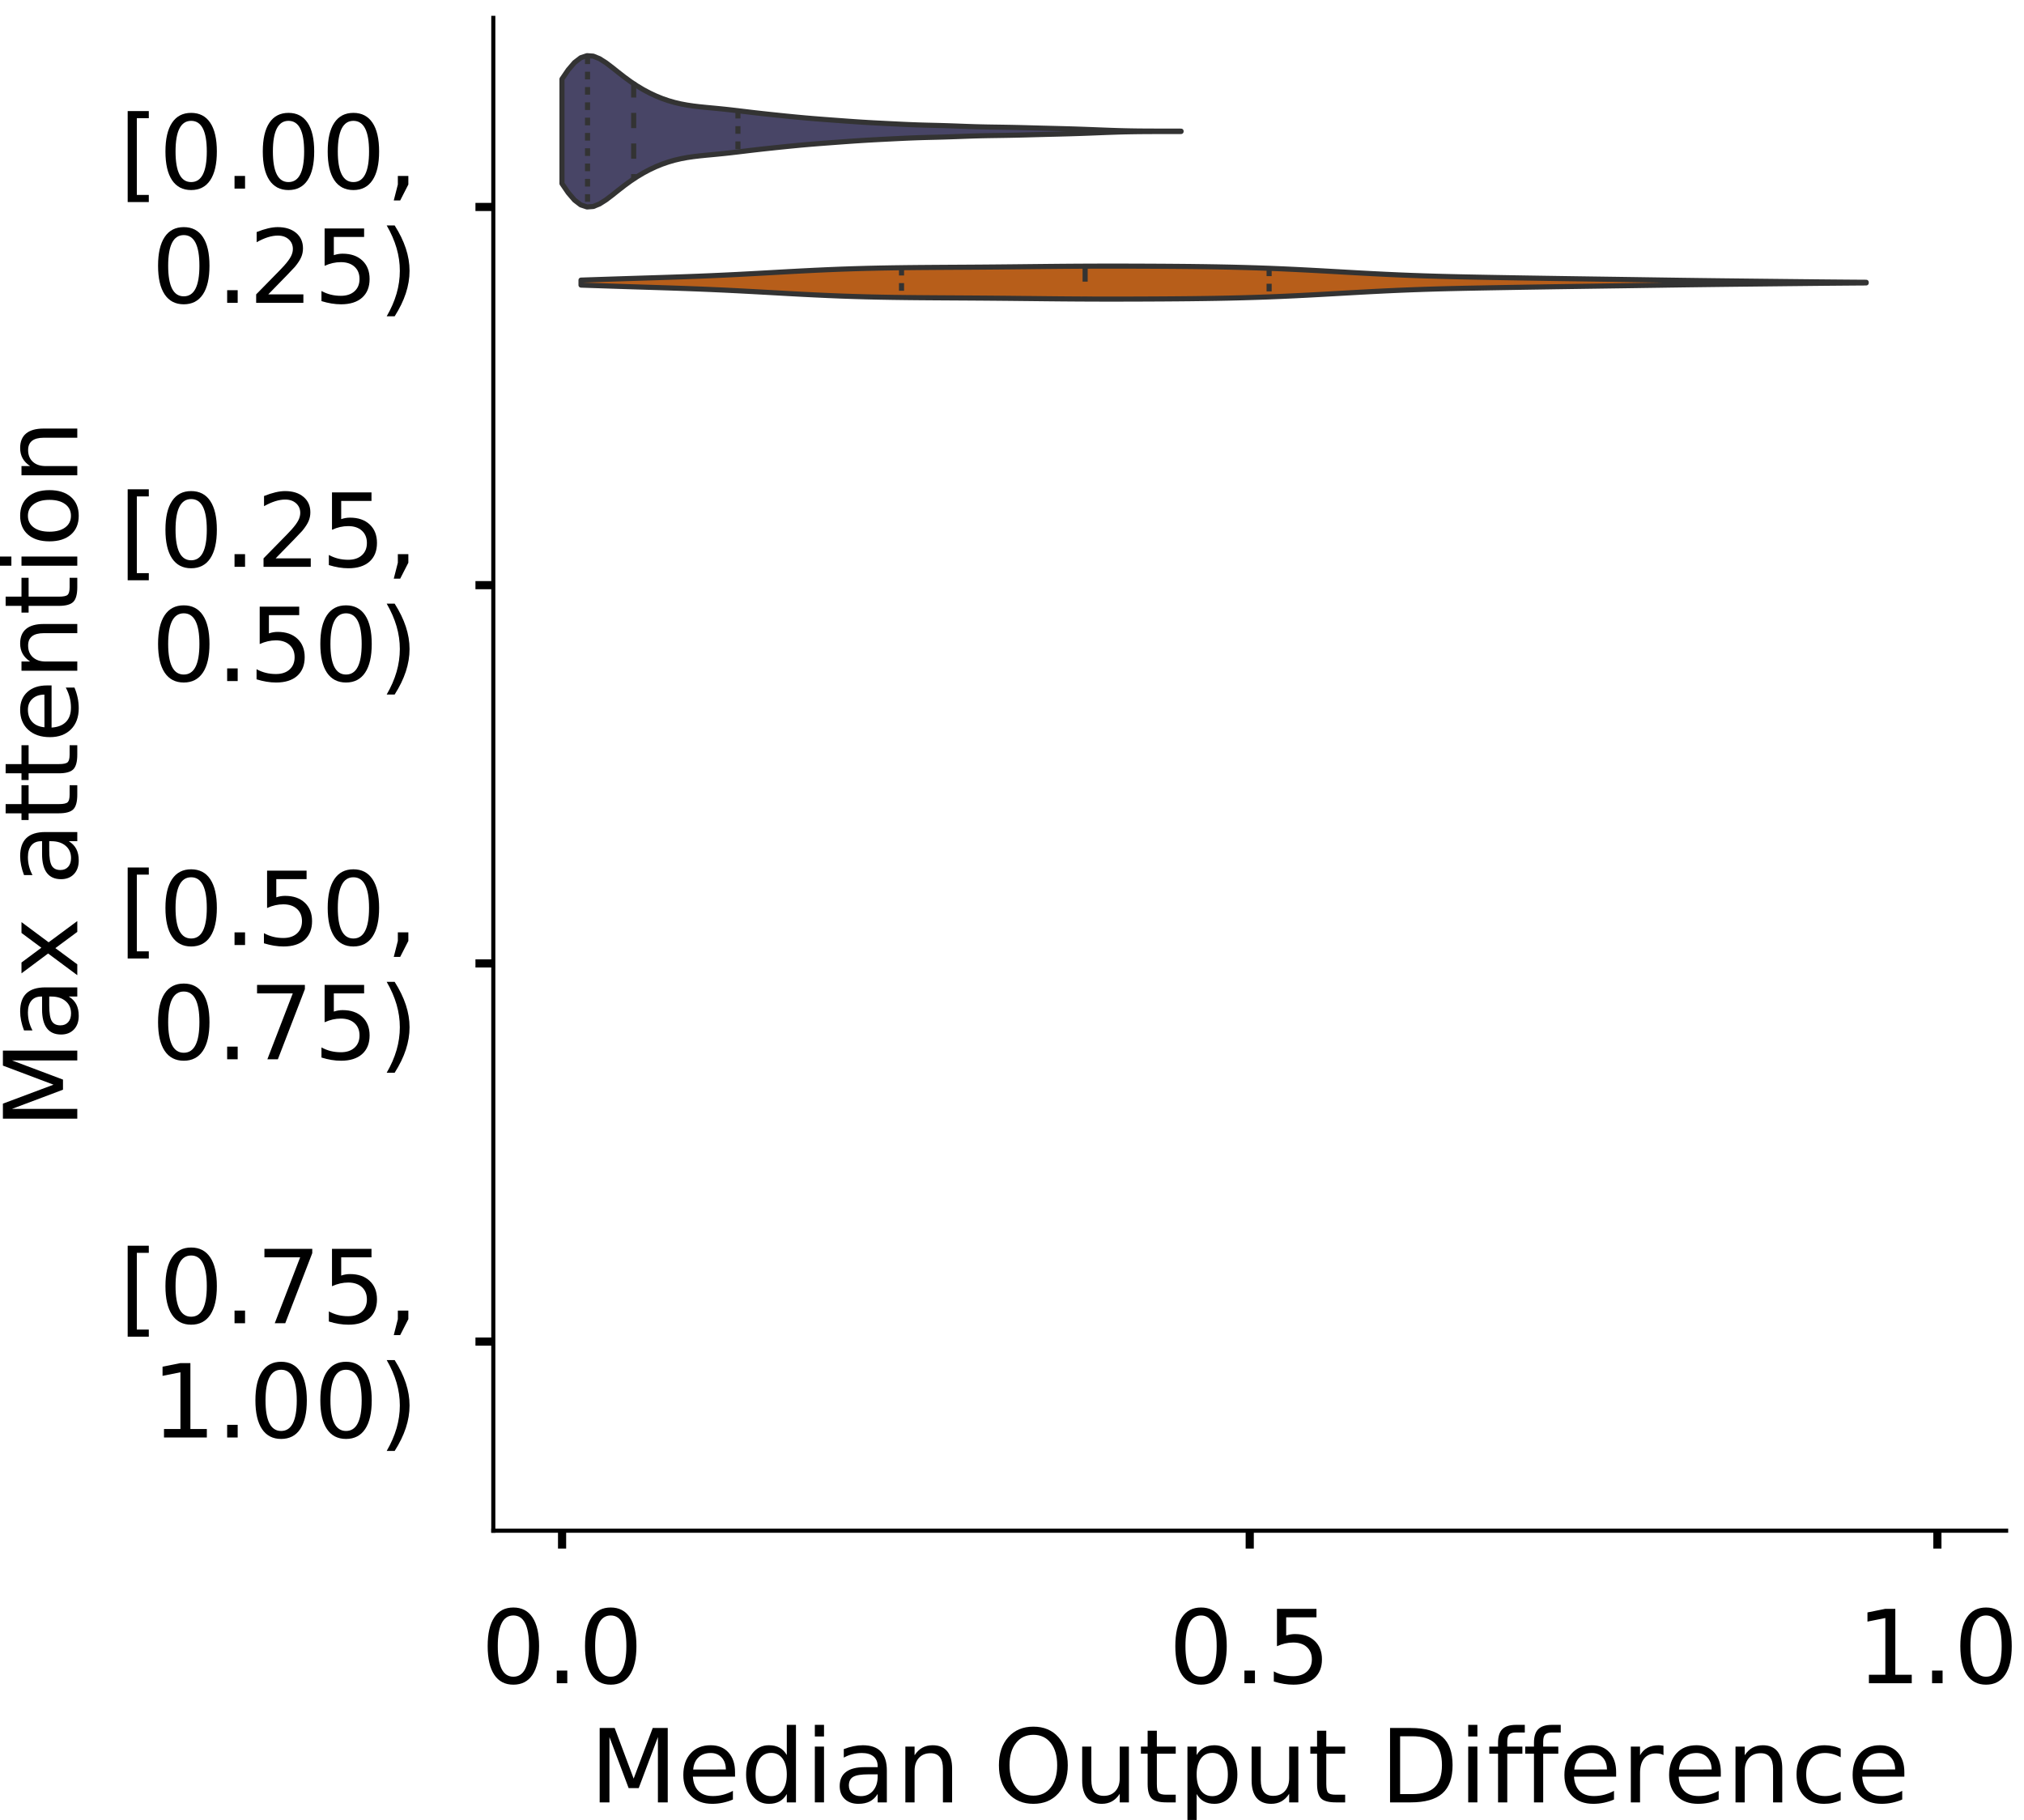<?xml version="1.0" encoding="utf-8" standalone="no"?>
<!DOCTYPE svg PUBLIC "-//W3C//DTD SVG 1.1//EN"
  "http://www.w3.org/Graphics/SVG/1.1/DTD/svg11.dtd">
<!-- Created with matplotlib (https://matplotlib.org/) -->
<svg height="356.753pt" version="1.1" viewBox="0 0 396.753 356.753" width="396.753pt" xmlns="http://www.w3.org/2000/svg" xmlns:xlink="http://www.w3.org/1999/xlink">
 <defs>
  <style type="text/css">
*{stroke-linecap:butt;stroke-linejoin:round;}
  </style>
 </defs>
 <g id="figure_1">
  <g id="patch_1">
   <path d="M 0 356.753 
L 396.753 356.753 
L 396.753 0 
L 0 0 
z
" style="fill:#ffffff;"/>
  </g>
  <g id="axes_1">
   <g id="patch_2">
    <path d="M 96.7 300.053 
L 393.253 300.053 
L 393.253 3.5 
L 96.7 3.5 
z
" style="fill:#ffffff;"/>
   </g>
   <g id="PolyCollection_1">
    <defs>
     <path d="M 110.163 -320.76 
L 110.163 -341.264 
L 111.389 -343.058 
L 112.615 -344.49 
L 113.841 -345.432 
L 115.066 -345.839 
L 116.292 -345.747 
L 117.518 -345.251 
L 118.744 -344.478 
L 119.97 -343.552 
L 121.196 -342.577 
L 122.421 -341.623 
L 123.647 -340.73 
L 124.873 -339.915 
L 126.099 -339.181 
L 127.325 -338.528 
L 128.551 -337.951 
L 129.776 -337.451 
L 131.002 -337.025 
L 132.228 -336.671 
L 133.454 -336.384 
L 134.68 -336.154 
L 135.906 -335.973 
L 137.131 -335.827 
L 138.357 -335.702 
L 139.583 -335.587 
L 140.809 -335.47 
L 142.035 -335.346 
L 143.261 -335.212 
L 144.487 -335.069 
L 145.712 -334.922 
L 146.938 -334.775 
L 148.164 -334.631 
L 149.39 -334.493 
L 150.616 -334.36 
L 151.842 -334.231 
L 153.067 -334.104 
L 154.293 -333.979 
L 155.519 -333.857 
L 156.745 -333.74 
L 157.971 -333.629 
L 159.197 -333.524 
L 160.422 -333.426 
L 161.648 -333.332 
L 162.874 -333.24 
L 164.1 -333.15 
L 165.326 -333.059 
L 166.552 -332.971 
L 167.777 -332.886 
L 169.003 -332.806 
L 170.229 -332.732 
L 171.455 -332.664 
L 172.681 -332.6 
L 173.907 -332.537 
L 175.132 -332.476 
L 176.358 -332.415 
L 177.584 -332.358 
L 178.81 -332.306 
L 180.036 -332.262 
L 181.262 -332.226 
L 182.488 -332.195 
L 183.713 -332.165 
L 184.939 -332.132 
L 186.165 -332.093 
L 187.391 -332.049 
L 188.617 -332.002 
L 189.843 -331.957 
L 191.068 -331.917 
L 192.294 -331.885 
L 193.52 -331.86 
L 194.746 -331.84 
L 195.972 -331.822 
L 197.198 -331.803 
L 198.423 -331.78 
L 199.649 -331.753 
L 200.875 -331.722 
L 202.101 -331.69 
L 203.327 -331.657 
L 204.553 -331.625 
L 205.778 -331.595 
L 207.004 -331.564 
L 208.23 -331.533 
L 209.456 -331.5 
L 210.682 -331.463 
L 211.908 -331.422 
L 213.134 -331.378 
L 214.359 -331.331 
L 215.585 -331.283 
L 216.811 -331.236 
L 218.037 -331.191 
L 219.263 -331.152 
L 220.489 -331.12 
L 221.714 -331.094 
L 222.94 -331.076 
L 224.166 -331.065 
L 225.392 -331.058 
L 226.618 -331.055 
L 227.844 -331.053 
L 229.069 -331.051 
L 230.295 -331.049 
L 231.521 -331.045 
L 231.521 -330.978 
L 231.521 -330.978 
L 230.295 -330.975 
L 229.069 -330.972 
L 227.844 -330.971 
L 226.618 -330.969 
L 225.392 -330.966 
L 224.166 -330.959 
L 222.94 -330.947 
L 221.714 -330.929 
L 220.489 -330.904 
L 219.263 -330.872 
L 218.037 -330.832 
L 216.811 -330.788 
L 215.585 -330.741 
L 214.359 -330.692 
L 213.134 -330.645 
L 211.908 -330.601 
L 210.682 -330.561 
L 209.456 -330.524 
L 208.23 -330.491 
L 207.004 -330.459 
L 205.778 -330.429 
L 204.553 -330.398 
L 203.327 -330.367 
L 202.101 -330.334 
L 200.875 -330.302 
L 199.649 -330.271 
L 198.423 -330.244 
L 197.198 -330.221 
L 195.972 -330.201 
L 194.746 -330.183 
L 193.52 -330.164 
L 192.294 -330.139 
L 191.068 -330.106 
L 189.843 -330.066 
L 188.617 -330.021 
L 187.391 -329.975 
L 186.165 -329.931 
L 184.939 -329.892 
L 183.713 -329.859 
L 182.488 -329.829 
L 181.262 -329.798 
L 180.036 -329.761 
L 178.81 -329.717 
L 177.584 -329.666 
L 176.358 -329.608 
L 175.132 -329.548 
L 173.907 -329.486 
L 172.681 -329.424 
L 171.455 -329.359 
L 170.229 -329.291 
L 169.003 -329.217 
L 167.777 -329.138 
L 166.552 -329.053 
L 165.326 -328.964 
L 164.1 -328.874 
L 162.874 -328.783 
L 161.648 -328.692 
L 160.422 -328.598 
L 159.197 -328.499 
L 157.971 -328.395 
L 156.745 -328.284 
L 155.519 -328.166 
L 154.293 -328.045 
L 153.067 -327.92 
L 151.842 -327.793 
L 150.616 -327.664 
L 149.39 -327.531 
L 148.164 -327.392 
L 146.938 -327.249 
L 145.712 -327.102 
L 144.487 -326.955 
L 143.261 -326.812 
L 142.035 -326.678 
L 140.809 -326.554 
L 139.583 -326.437 
L 138.357 -326.322 
L 137.131 -326.197 
L 135.906 -326.051 
L 134.68 -325.869 
L 133.454 -325.64 
L 132.228 -325.353 
L 131.002 -324.998 
L 129.776 -324.572 
L 128.551 -324.072 
L 127.325 -323.496 
L 126.099 -322.842 
L 124.873 -322.109 
L 123.647 -321.294 
L 122.421 -320.401 
L 121.196 -319.447 
L 119.97 -318.471 
L 118.744 -317.546 
L 117.518 -316.773 
L 116.292 -316.277 
L 115.066 -316.184 
L 113.841 -316.592 
L 112.615 -317.534 
L 111.389 -318.966 
L 110.163 -320.76 
z
" id="mba12609a65" style="stroke:#333333;"/>
    </defs>
    <g clip-path="url(#p9defaa57a9)">
     <use style="fill:#484566;stroke:#333333;" x="0" xlink:href="#mba12609a65" y="356.753"/>
    </g>
   </g>
   <g id="PolyCollection_2">
    <defs>
     <path d="M 113.892 -300.867 
L 113.892 -301.846 
L 116.436 -301.931 
L 118.981 -302.015 
L 121.526 -302.098 
L 124.071 -302.179 
L 126.615 -302.258 
L 129.16 -302.338 
L 131.705 -302.42 
L 134.25 -302.508 
L 136.794 -302.603 
L 139.339 -302.708 
L 141.884 -302.823 
L 144.429 -302.948 
L 146.973 -303.082 
L 149.518 -303.221 
L 152.063 -303.363 
L 154.608 -303.505 
L 157.152 -303.641 
L 159.697 -303.769 
L 162.242 -303.885 
L 164.787 -303.988 
L 167.331 -304.075 
L 169.876 -304.148 
L 172.421 -304.206 
L 174.966 -304.251 
L 177.51 -304.285 
L 180.055 -304.311 
L 182.6 -304.331 
L 185.145 -304.348 
L 187.689 -304.363 
L 190.234 -304.378 
L 192.779 -304.396 
L 195.324 -304.417 
L 197.868 -304.441 
L 200.413 -304.468 
L 202.958 -304.495 
L 205.503 -304.522 
L 208.047 -304.546 
L 210.592 -304.565 
L 213.137 -304.579 
L 215.682 -304.587 
L 218.226 -304.589 
L 220.771 -304.586 
L 223.316 -304.579 
L 225.861 -304.568 
L 228.405 -304.554 
L 230.95 -304.535 
L 233.495 -304.511 
L 236.04 -304.479 
L 238.584 -304.438 
L 241.129 -304.387 
L 243.674 -304.324 
L 246.219 -304.248 
L 248.763 -304.158 
L 251.308 -304.054 
L 253.853 -303.937 
L 256.398 -303.809 
L 258.942 -303.672 
L 261.487 -303.529 
L 264.032 -303.385 
L 266.577 -303.242 
L 269.121 -303.106 
L 271.666 -302.979 
L 274.211 -302.864 
L 276.756 -302.762 
L 279.3 -302.673 
L 281.845 -302.596 
L 284.39 -302.53 
L 286.935 -302.473 
L 289.479 -302.423 
L 292.024 -302.376 
L 294.569 -302.332 
L 297.114 -302.289 
L 299.658 -302.247 
L 302.203 -302.207 
L 304.748 -302.167 
L 307.293 -302.129 
L 309.837 -302.092 
L 312.382 -302.055 
L 314.927 -302.019 
L 317.472 -301.983 
L 320.016 -301.946 
L 322.561 -301.908 
L 325.106 -301.87 
L 327.651 -301.833 
L 330.195 -301.797 
L 332.74 -301.763 
L 335.285 -301.731 
L 337.83 -301.7 
L 340.374 -301.671 
L 342.919 -301.643 
L 345.464 -301.615 
L 348.009 -301.587 
L 350.553 -301.559 
L 353.098 -301.532 
L 355.643 -301.505 
L 358.188 -301.48 
L 360.732 -301.458 
L 363.277 -301.437 
L 365.822 -301.42 
L 365.822 -301.293 
L 365.822 -301.293 
L 363.277 -301.276 
L 360.732 -301.255 
L 358.188 -301.233 
L 355.643 -301.208 
L 353.098 -301.181 
L 350.553 -301.154 
L 348.009 -301.126 
L 345.464 -301.098 
L 342.919 -301.07 
L 340.374 -301.042 
L 337.83 -301.013 
L 335.285 -300.982 
L 332.74 -300.95 
L 330.195 -300.916 
L 327.651 -300.88 
L 325.106 -300.842 
L 322.561 -300.805 
L 320.016 -300.767 
L 317.472 -300.73 
L 314.927 -300.694 
L 312.382 -300.658 
L 309.837 -300.621 
L 307.293 -300.584 
L 304.748 -300.546 
L 302.203 -300.506 
L 299.658 -300.466 
L 297.114 -300.424 
L 294.569 -300.381 
L 292.024 -300.337 
L 289.479 -300.29 
L 286.935 -300.24 
L 284.39 -300.183 
L 281.845 -300.117 
L 279.3 -300.04 
L 276.756 -299.951 
L 274.211 -299.849 
L 271.666 -299.734 
L 269.121 -299.607 
L 266.577 -299.471 
L 264.032 -299.328 
L 261.487 -299.184 
L 258.942 -299.041 
L 256.398 -298.904 
L 253.853 -298.776 
L 251.308 -298.659 
L 248.763 -298.555 
L 246.219 -298.465 
L 243.674 -298.389 
L 241.129 -298.326 
L 238.584 -298.275 
L 236.04 -298.234 
L 233.495 -298.202 
L 230.95 -298.178 
L 228.405 -298.159 
L 225.861 -298.145 
L 223.316 -298.134 
L 220.771 -298.127 
L 218.226 -298.124 
L 215.682 -298.126 
L 213.137 -298.134 
L 210.592 -298.148 
L 208.047 -298.167 
L 205.503 -298.191 
L 202.958 -298.218 
L 200.413 -298.245 
L 197.868 -298.272 
L 195.324 -298.296 
L 192.779 -298.317 
L 190.234 -298.335 
L 187.689 -298.35 
L 185.145 -298.365 
L 182.6 -298.382 
L 180.055 -298.402 
L 177.51 -298.428 
L 174.966 -298.462 
L 172.421 -298.507 
L 169.876 -298.565 
L 167.331 -298.638 
L 164.787 -298.725 
L 162.242 -298.828 
L 159.697 -298.944 
L 157.152 -299.072 
L 154.608 -299.208 
L 152.063 -299.35 
L 149.518 -299.492 
L 146.973 -299.631 
L 144.429 -299.765 
L 141.884 -299.89 
L 139.339 -300.005 
L 136.794 -300.11 
L 134.25 -300.205 
L 131.705 -300.293 
L 129.16 -300.375 
L 126.615 -300.455 
L 124.071 -300.534 
L 121.526 -300.615 
L 118.981 -300.698 
L 116.436 -300.782 
L 113.892 -300.867 
z
" id="me120e291ab" style="stroke:#333333;"/>
    </defs>
    <g clip-path="url(#p9defaa57a9)">
     <use style="fill:#b75e1a;stroke:#333333;" x="0" xlink:href="#me120e291ab" y="356.753"/>
    </g>
   </g>
   <g id="patch_3">
    <path clip-path="url(#p9defaa57a9)" d="M 110.18 40.569 
L 110.18 40.569 
L 110.18 40.569 
L 110.18 40.569 
z
" style="fill:#484566;stroke:#333333;stroke-linejoin:miter;stroke-width:0.5;"/>
   </g>
   <g id="patch_4">
    <path clip-path="url(#p9defaa57a9)" d="M 110.18 40.569 
L 110.18 40.569 
L 110.18 40.569 
L 110.18 40.569 
z
" style="fill:#b75e1a;stroke:#333333;stroke-linejoin:miter;stroke-width:0.5;"/>
   </g>
   <g id="matplotlib.axis_1">
    <g id="xtick_1">
     <g id="line2d_1">
      <defs>
       <path d="M 0 0 
L 0 3.5 
" id="mb3dc98dc80" style="stroke:#000000;stroke-width:1.6;"/>
      </defs>
      <g>
       <use style="stroke:#000000;stroke-width:1.6;" x="110.18" xlink:href="#mb3dc98dc80" y="300.053"/>
      </g>
     </g>
     <g id="text_1">
      <!-- 0.0 -->
      <defs>
       <path d="M 31.781 66.406 
Q 24.172 66.406 20.328 58.906 
Q 16.5 51.422 16.5 36.375 
Q 16.5 21.391 20.328 13.891 
Q 24.172 6.391 31.781 6.391 
Q 39.453 6.391 43.281 13.891 
Q 47.125 21.391 47.125 36.375 
Q 47.125 51.422 43.281 58.906 
Q 39.453 66.406 31.781 66.406 
z
M 31.781 74.219 
Q 44.047 74.219 50.516 64.516 
Q 56.984 54.828 56.984 36.375 
Q 56.984 17.969 50.516 8.266 
Q 44.047 -1.422 31.781 -1.422 
Q 19.531 -1.422 13.062 8.266 
Q 6.594 17.969 6.594 36.375 
Q 6.594 54.828 13.062 64.516 
Q 19.531 74.219 31.781 74.219 
z
" id="DejaVuSans-48"/>
       <path d="M 10.688 12.406 
L 21 12.406 
L 21 0 
L 10.688 0 
z
" id="DejaVuSans-46"/>
      </defs>
      <g transform="translate(94.277 329.95)scale(0.2 -0.2)">
       <use xlink:href="#DejaVuSans-48"/>
       <use x="63.623" xlink:href="#DejaVuSans-46"/>
       <use x="95.41" xlink:href="#DejaVuSans-48"/>
      </g>
     </g>
    </g>
    <g id="xtick_2">
     <g id="line2d_2">
      <g>
       <use style="stroke:#000000;stroke-width:1.6;" x="244.977" xlink:href="#mb3dc98dc80" y="300.053"/>
      </g>
     </g>
     <g id="text_2">
      <!-- 0.5 -->
      <defs>
       <path d="M 10.797 72.906 
L 49.516 72.906 
L 49.516 64.594 
L 19.828 64.594 
L 19.828 46.734 
Q 21.969 47.469 24.109 47.828 
Q 26.266 48.188 28.422 48.188 
Q 40.625 48.188 47.75 41.5 
Q 54.891 34.812 54.891 23.391 
Q 54.891 11.625 47.562 5.094 
Q 40.234 -1.422 26.906 -1.422 
Q 22.312 -1.422 17.547 -0.641 
Q 12.797 0.141 7.719 1.703 
L 7.719 11.625 
Q 12.109 9.234 16.797 8.062 
Q 21.484 6.891 26.703 6.891 
Q 35.156 6.891 40.078 11.328 
Q 45.016 15.766 45.016 23.391 
Q 45.016 31 40.078 35.438 
Q 35.156 39.891 26.703 39.891 
Q 22.75 39.891 18.812 39.016 
Q 14.891 38.141 10.797 36.281 
z
" id="DejaVuSans-53"/>
      </defs>
      <g transform="translate(229.074 329.95)scale(0.2 -0.2)">
       <use xlink:href="#DejaVuSans-48"/>
       <use x="63.623" xlink:href="#DejaVuSans-46"/>
       <use x="95.41" xlink:href="#DejaVuSans-53"/>
      </g>
     </g>
    </g>
    <g id="xtick_3">
     <g id="line2d_3">
      <g>
       <use style="stroke:#000000;stroke-width:1.6;" x="379.774" xlink:href="#mb3dc98dc80" y="300.053"/>
      </g>
     </g>
     <g id="text_3">
      <!-- 1.0 -->
      <defs>
       <path d="M 12.406 8.297 
L 28.516 8.297 
L 28.516 63.922 
L 10.984 60.406 
L 10.984 69.391 
L 28.422 72.906 
L 38.281 72.906 
L 38.281 8.297 
L 54.391 8.297 
L 54.391 0 
L 12.406 0 
z
" id="DejaVuSans-49"/>
      </defs>
      <g transform="translate(363.871 329.95)scale(0.2 -0.2)">
       <use xlink:href="#DejaVuSans-49"/>
       <use x="63.623" xlink:href="#DejaVuSans-46"/>
       <use x="95.41" xlink:href="#DejaVuSans-48"/>
      </g>
     </g>
    </g>
    <g id="text_4">
     <!-- Median Output Difference -->
     <defs>
      <path d="M 9.812 72.906 
L 24.516 72.906 
L 43.109 23.297 
L 61.812 72.906 
L 76.516 72.906 
L 76.516 0 
L 66.891 0 
L 66.891 64.016 
L 48.094 14.016 
L 38.188 14.016 
L 19.391 64.016 
L 19.391 0 
L 9.812 0 
z
" id="DejaVuSans-77"/>
      <path d="M 56.203 29.594 
L 56.203 25.203 
L 14.891 25.203 
Q 15.484 15.922 20.484 11.062 
Q 25.484 6.203 34.422 6.203 
Q 39.594 6.203 44.453 7.469 
Q 49.312 8.734 54.109 11.281 
L 54.109 2.781 
Q 49.266 0.734 44.188 -0.344 
Q 39.109 -1.422 33.891 -1.422 
Q 20.797 -1.422 13.156 6.188 
Q 5.516 13.812 5.516 26.812 
Q 5.516 40.234 12.766 48.109 
Q 20.016 56 32.328 56 
Q 43.359 56 49.781 48.891 
Q 56.203 41.797 56.203 29.594 
z
M 47.219 32.234 
Q 47.125 39.594 43.094 43.984 
Q 39.062 48.391 32.422 48.391 
Q 24.906 48.391 20.391 44.141 
Q 15.875 39.891 15.188 32.172 
z
" id="DejaVuSans-101"/>
      <path d="M 45.406 46.391 
L 45.406 75.984 
L 54.391 75.984 
L 54.391 0 
L 45.406 0 
L 45.406 8.203 
Q 42.578 3.328 38.25 0.953 
Q 33.938 -1.422 27.875 -1.422 
Q 17.969 -1.422 11.734 6.484 
Q 5.516 14.406 5.516 27.297 
Q 5.516 40.188 11.734 48.094 
Q 17.969 56 27.875 56 
Q 33.938 56 38.25 53.625 
Q 42.578 51.266 45.406 46.391 
z
M 14.797 27.297 
Q 14.797 17.391 18.875 11.75 
Q 22.953 6.109 30.078 6.109 
Q 37.203 6.109 41.297 11.75 
Q 45.406 17.391 45.406 27.297 
Q 45.406 37.203 41.297 42.844 
Q 37.203 48.484 30.078 48.484 
Q 22.953 48.484 18.875 42.844 
Q 14.797 37.203 14.797 27.297 
z
" id="DejaVuSans-100"/>
      <path d="M 9.422 54.688 
L 18.406 54.688 
L 18.406 0 
L 9.422 0 
z
M 9.422 75.984 
L 18.406 75.984 
L 18.406 64.594 
L 9.422 64.594 
z
" id="DejaVuSans-105"/>
      <path d="M 34.281 27.484 
Q 23.391 27.484 19.188 25 
Q 14.984 22.516 14.984 16.5 
Q 14.984 11.719 18.141 8.906 
Q 21.297 6.109 26.703 6.109 
Q 34.188 6.109 38.703 11.406 
Q 43.219 16.703 43.219 25.484 
L 43.219 27.484 
z
M 52.203 31.203 
L 52.203 0 
L 43.219 0 
L 43.219 8.297 
Q 40.141 3.328 35.547 0.953 
Q 30.953 -1.422 24.312 -1.422 
Q 15.922 -1.422 10.953 3.297 
Q 6 8.016 6 15.922 
Q 6 25.141 12.172 29.828 
Q 18.359 34.516 30.609 34.516 
L 43.219 34.516 
L 43.219 35.406 
Q 43.219 41.609 39.141 45 
Q 35.062 48.391 27.688 48.391 
Q 23 48.391 18.547 47.266 
Q 14.109 46.141 10.016 43.891 
L 10.016 52.203 
Q 14.938 54.109 19.578 55.047 
Q 24.219 56 28.609 56 
Q 40.484 56 46.344 49.844 
Q 52.203 43.703 52.203 31.203 
z
" id="DejaVuSans-97"/>
      <path d="M 54.891 33.016 
L 54.891 0 
L 45.906 0 
L 45.906 32.719 
Q 45.906 40.484 42.875 44.328 
Q 39.844 48.188 33.797 48.188 
Q 26.516 48.188 22.312 43.547 
Q 18.109 38.922 18.109 30.906 
L 18.109 0 
L 9.078 0 
L 9.078 54.688 
L 18.109 54.688 
L 18.109 46.188 
Q 21.344 51.125 25.703 53.562 
Q 30.078 56 35.797 56 
Q 45.219 56 50.047 50.172 
Q 54.891 44.344 54.891 33.016 
z
" id="DejaVuSans-110"/>
      <path id="DejaVuSans-32"/>
      <path d="M 39.406 66.219 
Q 28.656 66.219 22.328 58.203 
Q 16.016 50.203 16.016 36.375 
Q 16.016 22.609 22.328 14.594 
Q 28.656 6.594 39.406 6.594 
Q 50.141 6.594 56.422 14.594 
Q 62.703 22.609 62.703 36.375 
Q 62.703 50.203 56.422 58.203 
Q 50.141 66.219 39.406 66.219 
z
M 39.406 74.219 
Q 54.734 74.219 63.906 63.938 
Q 73.094 53.656 73.094 36.375 
Q 73.094 19.141 63.906 8.859 
Q 54.734 -1.422 39.406 -1.422 
Q 24.031 -1.422 14.812 8.828 
Q 5.609 19.094 5.609 36.375 
Q 5.609 53.656 14.812 63.938 
Q 24.031 74.219 39.406 74.219 
z
" id="DejaVuSans-79"/>
      <path d="M 8.5 21.578 
L 8.5 54.688 
L 17.484 54.688 
L 17.484 21.922 
Q 17.484 14.156 20.5 10.266 
Q 23.531 6.391 29.594 6.391 
Q 36.859 6.391 41.078 11.031 
Q 45.312 15.672 45.312 23.688 
L 45.312 54.688 
L 54.297 54.688 
L 54.297 0 
L 45.312 0 
L 45.312 8.406 
Q 42.047 3.422 37.719 1 
Q 33.406 -1.422 27.688 -1.422 
Q 18.266 -1.422 13.375 4.438 
Q 8.5 10.297 8.5 21.578 
z
M 31.109 56 
z
" id="DejaVuSans-117"/>
      <path d="M 18.312 70.219 
L 18.312 54.688 
L 36.812 54.688 
L 36.812 47.703 
L 18.312 47.703 
L 18.312 18.016 
Q 18.312 11.328 20.141 9.422 
Q 21.969 7.516 27.594 7.516 
L 36.812 7.516 
L 36.812 0 
L 27.594 0 
Q 17.188 0 13.234 3.875 
Q 9.281 7.766 9.281 18.016 
L 9.281 47.703 
L 2.688 47.703 
L 2.688 54.688 
L 9.281 54.688 
L 9.281 70.219 
z
" id="DejaVuSans-116"/>
      <path d="M 18.109 8.203 
L 18.109 -20.797 
L 9.078 -20.797 
L 9.078 54.688 
L 18.109 54.688 
L 18.109 46.391 
Q 20.953 51.266 25.266 53.625 
Q 29.594 56 35.594 56 
Q 45.562 56 51.781 48.094 
Q 58.016 40.188 58.016 27.297 
Q 58.016 14.406 51.781 6.484 
Q 45.562 -1.422 35.594 -1.422 
Q 29.594 -1.422 25.266 0.953 
Q 20.953 3.328 18.109 8.203 
z
M 48.688 27.297 
Q 48.688 37.203 44.609 42.844 
Q 40.531 48.484 33.406 48.484 
Q 26.266 48.484 22.188 42.844 
Q 18.109 37.203 18.109 27.297 
Q 18.109 17.391 22.188 11.75 
Q 26.266 6.109 33.406 6.109 
Q 40.531 6.109 44.609 11.75 
Q 48.688 17.391 48.688 27.297 
z
" id="DejaVuSans-112"/>
      <path d="M 19.672 64.797 
L 19.672 8.109 
L 31.594 8.109 
Q 46.688 8.109 53.688 14.938 
Q 60.688 21.781 60.688 36.531 
Q 60.688 51.172 53.688 57.984 
Q 46.688 64.797 31.594 64.797 
z
M 9.812 72.906 
L 30.078 72.906 
Q 51.266 72.906 61.172 64.094 
Q 71.094 55.281 71.094 36.531 
Q 71.094 17.672 61.125 8.828 
Q 51.172 0 30.078 0 
L 9.812 0 
z
" id="DejaVuSans-68"/>
      <path d="M 37.109 75.984 
L 37.109 68.5 
L 28.516 68.5 
Q 23.688 68.5 21.797 66.547 
Q 19.922 64.594 19.922 59.516 
L 19.922 54.688 
L 34.719 54.688 
L 34.719 47.703 
L 19.922 47.703 
L 19.922 0 
L 10.891 0 
L 10.891 47.703 
L 2.297 47.703 
L 2.297 54.688 
L 10.891 54.688 
L 10.891 58.5 
Q 10.891 67.625 15.141 71.797 
Q 19.391 75.984 28.609 75.984 
z
" id="DejaVuSans-102"/>
      <path d="M 41.109 46.297 
Q 39.594 47.172 37.812 47.578 
Q 36.031 48 33.891 48 
Q 26.266 48 22.188 43.047 
Q 18.109 38.094 18.109 28.812 
L 18.109 0 
L 9.078 0 
L 9.078 54.688 
L 18.109 54.688 
L 18.109 46.188 
Q 20.953 51.172 25.484 53.578 
Q 30.031 56 36.531 56 
Q 37.453 56 38.578 55.875 
Q 39.703 55.766 41.062 55.516 
z
" id="DejaVuSans-114"/>
      <path d="M 48.781 52.594 
L 48.781 44.188 
Q 44.969 46.297 41.141 47.344 
Q 37.312 48.391 33.406 48.391 
Q 24.656 48.391 19.812 42.844 
Q 14.984 37.312 14.984 27.297 
Q 14.984 17.281 19.812 11.734 
Q 24.656 6.203 33.406 6.203 
Q 37.312 6.203 41.141 7.25 
Q 44.969 8.297 48.781 10.406 
L 48.781 2.094 
Q 45.016 0.344 40.984 -0.531 
Q 36.969 -1.422 32.422 -1.422 
Q 20.062 -1.422 12.781 6.344 
Q 5.516 14.109 5.516 27.297 
Q 5.516 40.672 12.859 48.328 
Q 20.219 56 33.016 56 
Q 37.156 56 41.109 55.141 
Q 45.062 54.297 48.781 52.594 
z
" id="DejaVuSans-99"/>
     </defs>
     <g transform="translate(115.589 353.306)scale(0.2 -0.2)">
      <use xlink:href="#DejaVuSans-77"/>
      <use x="86.279" xlink:href="#DejaVuSans-101"/>
      <use x="147.803" xlink:href="#DejaVuSans-100"/>
      <use x="211.279" xlink:href="#DejaVuSans-105"/>
      <use x="239.062" xlink:href="#DejaVuSans-97"/>
      <use x="300.342" xlink:href="#DejaVuSans-110"/>
      <use x="363.721" xlink:href="#DejaVuSans-32"/>
      <use x="395.508" xlink:href="#DejaVuSans-79"/>
      <use x="474.219" xlink:href="#DejaVuSans-117"/>
      <use x="537.598" xlink:href="#DejaVuSans-116"/>
      <use x="576.807" xlink:href="#DejaVuSans-112"/>
      <use x="640.283" xlink:href="#DejaVuSans-117"/>
      <use x="703.662" xlink:href="#DejaVuSans-116"/>
      <use x="742.871" xlink:href="#DejaVuSans-32"/>
      <use x="774.658" xlink:href="#DejaVuSans-68"/>
      <use x="851.66" xlink:href="#DejaVuSans-105"/>
      <use x="879.443" xlink:href="#DejaVuSans-102"/>
      <use x="914.648" xlink:href="#DejaVuSans-102"/>
      <use x="949.854" xlink:href="#DejaVuSans-101"/>
      <use x="1011.377" xlink:href="#DejaVuSans-114"/>
      <use x="1052.459" xlink:href="#DejaVuSans-101"/>
      <use x="1113.982" xlink:href="#DejaVuSans-110"/>
      <use x="1177.361" xlink:href="#DejaVuSans-99"/>
      <use x="1232.342" xlink:href="#DejaVuSans-101"/>
     </g>
    </g>
   </g>
   <g id="matplotlib.axis_2">
    <g id="ytick_1">
     <g id="line2d_4">
      <defs>
       <path d="M 0 0 
L -3.5 0 
" id="m1647a8b1d7" style="stroke:#000000;stroke-width:1.6;"/>
      </defs>
      <g>
       <use style="stroke:#000000;stroke-width:1.6;" x="96.7" xlink:href="#m1647a8b1d7" y="40.569"/>
      </g>
     </g>
     <g id="text_5">
      <!-- [0.00, -->
      <defs>
       <path d="M 8.594 75.984 
L 29.297 75.984 
L 29.297 69 
L 17.578 69 
L 17.578 -6.203 
L 29.297 -6.203 
L 29.297 -13.188 
L 8.594 -13.188 
z
" id="DejaVuSans-91"/>
       <path d="M 11.719 12.406 
L 22.016 12.406 
L 22.016 4 
L 14.016 -11.625 
L 7.719 -11.625 
L 11.719 4 
z
" id="DejaVuSans-44"/>
      </defs>
      <g transform="translate(23.309 36.97)scale(0.2 -0.2)">
       <use xlink:href="#DejaVuSans-91"/>
       <use x="39.014" xlink:href="#DejaVuSans-48"/>
       <use x="102.637" xlink:href="#DejaVuSans-46"/>
       <use x="134.424" xlink:href="#DejaVuSans-48"/>
       <use x="198.047" xlink:href="#DejaVuSans-48"/>
       <use x="261.67" xlink:href="#DejaVuSans-44"/>
      </g>
      <!-- 0.25) -->
      <defs>
       <path d="M 19.188 8.297 
L 53.609 8.297 
L 53.609 0 
L 7.328 0 
L 7.328 8.297 
Q 12.938 14.109 22.625 23.891 
Q 32.328 33.688 34.812 36.531 
Q 39.547 41.844 41.422 45.531 
Q 43.312 49.219 43.312 52.781 
Q 43.312 58.594 39.234 62.25 
Q 35.156 65.922 28.609 65.922 
Q 23.969 65.922 18.812 64.312 
Q 13.672 62.703 7.812 59.422 
L 7.812 69.391 
Q 13.766 71.781 18.938 73 
Q 24.125 74.219 28.422 74.219 
Q 39.75 74.219 46.484 68.547 
Q 53.219 62.891 53.219 53.422 
Q 53.219 48.922 51.531 44.891 
Q 49.859 40.875 45.406 35.406 
Q 44.188 33.984 37.641 27.219 
Q 31.109 20.453 19.188 8.297 
z
" id="DejaVuSans-50"/>
       <path d="M 8.016 75.875 
L 15.828 75.875 
Q 23.141 64.359 26.781 53.312 
Q 30.422 42.281 30.422 31.391 
Q 30.422 20.453 26.781 9.375 
Q 23.141 -1.703 15.828 -13.188 
L 8.016 -13.188 
Q 14.5 -2 17.703 9.062 
Q 20.906 20.125 20.906 31.391 
Q 20.906 42.672 17.703 53.656 
Q 14.5 64.656 8.016 75.875 
z
" id="DejaVuSans-41"/>
      </defs>
      <g transform="translate(29.666 59.365)scale(0.2 -0.2)">
       <use xlink:href="#DejaVuSans-48"/>
       <use x="63.623" xlink:href="#DejaVuSans-46"/>
       <use x="95.41" xlink:href="#DejaVuSans-50"/>
       <use x="159.033" xlink:href="#DejaVuSans-53"/>
       <use x="222.656" xlink:href="#DejaVuSans-41"/>
      </g>
     </g>
    </g>
    <g id="ytick_2">
     <g id="line2d_5">
      <g>
       <use style="stroke:#000000;stroke-width:1.6;" x="96.7" xlink:href="#m1647a8b1d7" y="114.707"/>
      </g>
     </g>
     <g id="text_6">
      <!-- [0.25, -->
      <g transform="translate(23.309 111.108)scale(0.2 -0.2)">
       <use xlink:href="#DejaVuSans-91"/>
       <use x="39.014" xlink:href="#DejaVuSans-48"/>
       <use x="102.637" xlink:href="#DejaVuSans-46"/>
       <use x="134.424" xlink:href="#DejaVuSans-50"/>
       <use x="198.047" xlink:href="#DejaVuSans-53"/>
       <use x="261.67" xlink:href="#DejaVuSans-44"/>
      </g>
      <!-- 0.50) -->
      <g transform="translate(29.666 133.504)scale(0.2 -0.2)">
       <use xlink:href="#DejaVuSans-48"/>
       <use x="63.623" xlink:href="#DejaVuSans-46"/>
       <use x="95.41" xlink:href="#DejaVuSans-53"/>
       <use x="159.033" xlink:href="#DejaVuSans-48"/>
       <use x="222.656" xlink:href="#DejaVuSans-41"/>
      </g>
     </g>
    </g>
    <g id="ytick_3">
     <g id="line2d_6">
      <g>
       <use style="stroke:#000000;stroke-width:1.6;" x="96.7" xlink:href="#m1647a8b1d7" y="188.846"/>
      </g>
     </g>
     <g id="text_7">
      <!-- [0.50, -->
      <g transform="translate(23.309 185.246)scale(0.2 -0.2)">
       <use xlink:href="#DejaVuSans-91"/>
       <use x="39.014" xlink:href="#DejaVuSans-48"/>
       <use x="102.637" xlink:href="#DejaVuSans-46"/>
       <use x="134.424" xlink:href="#DejaVuSans-53"/>
       <use x="198.047" xlink:href="#DejaVuSans-48"/>
       <use x="261.67" xlink:href="#DejaVuSans-44"/>
      </g>
      <!-- 0.75) -->
      <defs>
       <path d="M 8.203 72.906 
L 55.078 72.906 
L 55.078 68.703 
L 28.609 0 
L 18.312 0 
L 43.219 64.594 
L 8.203 64.594 
z
" id="DejaVuSans-55"/>
      </defs>
      <g transform="translate(29.666 207.642)scale(0.2 -0.2)">
       <use xlink:href="#DejaVuSans-48"/>
       <use x="63.623" xlink:href="#DejaVuSans-46"/>
       <use x="95.41" xlink:href="#DejaVuSans-55"/>
       <use x="159.033" xlink:href="#DejaVuSans-53"/>
       <use x="222.656" xlink:href="#DejaVuSans-41"/>
      </g>
     </g>
    </g>
    <g id="ytick_4">
     <g id="line2d_7">
      <g>
       <use style="stroke:#000000;stroke-width:1.6;" x="96.7" xlink:href="#m1647a8b1d7" y="262.984"/>
      </g>
     </g>
     <g id="text_8">
      <!-- [0.75, -->
      <g transform="translate(23.309 259.385)scale(0.2 -0.2)">
       <use xlink:href="#DejaVuSans-91"/>
       <use x="39.014" xlink:href="#DejaVuSans-48"/>
       <use x="102.637" xlink:href="#DejaVuSans-46"/>
       <use x="134.424" xlink:href="#DejaVuSans-55"/>
       <use x="198.047" xlink:href="#DejaVuSans-53"/>
       <use x="261.67" xlink:href="#DejaVuSans-44"/>
      </g>
      <!-- 1.00) -->
      <g transform="translate(29.666 281.78)scale(0.2 -0.2)">
       <use xlink:href="#DejaVuSans-49"/>
       <use x="63.623" xlink:href="#DejaVuSans-46"/>
       <use x="95.41" xlink:href="#DejaVuSans-48"/>
       <use x="159.033" xlink:href="#DejaVuSans-48"/>
       <use x="222.656" xlink:href="#DejaVuSans-41"/>
      </g>
     </g>
    </g>
    <g id="text_9">
     <!-- Max attention -->
     <defs>
      <path d="M 54.891 54.688 
L 35.109 28.078 
L 55.906 0 
L 45.312 0 
L 29.391 21.484 
L 13.484 0 
L 2.875 0 
L 24.125 28.609 
L 4.688 54.688 
L 15.281 54.688 
L 29.781 35.203 
L 44.281 54.688 
z
" id="DejaVuSans-120"/>
      <path d="M 30.609 48.391 
Q 23.391 48.391 19.188 42.75 
Q 14.984 37.109 14.984 27.297 
Q 14.984 17.484 19.156 11.844 
Q 23.344 6.203 30.609 6.203 
Q 37.797 6.203 41.984 11.859 
Q 46.188 17.531 46.188 27.297 
Q 46.188 37.016 41.984 42.703 
Q 37.797 48.391 30.609 48.391 
z
M 30.609 56 
Q 42.328 56 49.016 48.375 
Q 55.719 40.766 55.719 27.297 
Q 55.719 13.875 49.016 6.219 
Q 42.328 -1.422 30.609 -1.422 
Q 18.844 -1.422 12.172 6.219 
Q 5.516 13.875 5.516 27.297 
Q 5.516 40.766 12.172 48.375 
Q 18.844 56 30.609 56 
z
" id="DejaVuSans-111"/>
     </defs>
     <g transform="translate(15.15 221.244)rotate(-90)scale(0.2 -0.2)">
      <use xlink:href="#DejaVuSans-77"/>
      <use x="86.279" xlink:href="#DejaVuSans-97"/>
      <use x="147.559" xlink:href="#DejaVuSans-120"/>
      <use x="206.738" xlink:href="#DejaVuSans-32"/>
      <use x="238.525" xlink:href="#DejaVuSans-97"/>
      <use x="299.805" xlink:href="#DejaVuSans-116"/>
      <use x="339.014" xlink:href="#DejaVuSans-116"/>
      <use x="378.223" xlink:href="#DejaVuSans-101"/>
      <use x="439.746" xlink:href="#DejaVuSans-110"/>
      <use x="503.125" xlink:href="#DejaVuSans-116"/>
      <use x="542.334" xlink:href="#DejaVuSans-105"/>
      <use x="570.117" xlink:href="#DejaVuSans-111"/>
      <use x="631.299" xlink:href="#DejaVuSans-110"/>
     </g>
    </g>
   </g>
   <g id="line2d_8">
    <path clip-path="url(#p9defaa57a9)" d="M 115.171 11.062 
L 115.171 40.421 
" style="fill:none;stroke:#333333;stroke-dasharray:1.5,1.5;stroke-dashoffset:0;"/>
   </g>
   <g id="line2d_9">
    <path clip-path="url(#p9defaa57a9)" d="M 124.216 16.121 
L 124.216 35.362 
" style="fill:none;stroke:#333333;stroke-dasharray:3,3;stroke-dashoffset:0;"/>
   </g>
   <g id="line2d_10">
    <path clip-path="url(#p9defaa57a9)" d="M 144.652 21.725 
L 144.652 29.758 
" style="fill:none;stroke:#333333;stroke-dasharray:1.5,1.5;stroke-dashoffset:0;"/>
   </g>
   <g id="line2d_11">
    <path clip-path="url(#p9defaa57a9)" d="M 176.721 52.497 
L 176.721 58.297 
" style="fill:none;stroke:#333333;stroke-dasharray:1.5,1.5;stroke-dashoffset:0;"/>
   </g>
   <g id="line2d_12">
    <path clip-path="url(#p9defaa57a9)" d="M 212.711 52.207 
L 212.711 58.587 
" style="fill:none;stroke:#333333;stroke-dasharray:3,3;stroke-dashoffset:0;"/>
   </g>
   <g id="line2d_13">
    <path clip-path="url(#p9defaa57a9)" d="M 248.779 52.623 
L 248.779 58.17 
" style="fill:none;stroke:#333333;stroke-dasharray:1.5,1.5;stroke-dashoffset:0;"/>
   </g>
   <g id="patch_5">
    <path d="M 96.7 300.053 
L 96.7 3.5 
" style="fill:none;stroke:#000000;stroke-linecap:square;stroke-linejoin:miter;stroke-width:0.8;"/>
   </g>
   <g id="patch_6">
    <path d="M 96.7 300.053 
L 393.253 300.053 
" style="fill:none;stroke:#000000;stroke-linecap:square;stroke-linejoin:miter;stroke-width:0.8;"/>
   </g>
  </g>
 </g>
 <defs>
  <clipPath id="p9defaa57a9">
   <rect height="296.553" width="296.553" x="96.7" y="3.5"/>
  </clipPath>
 </defs>
</svg>
